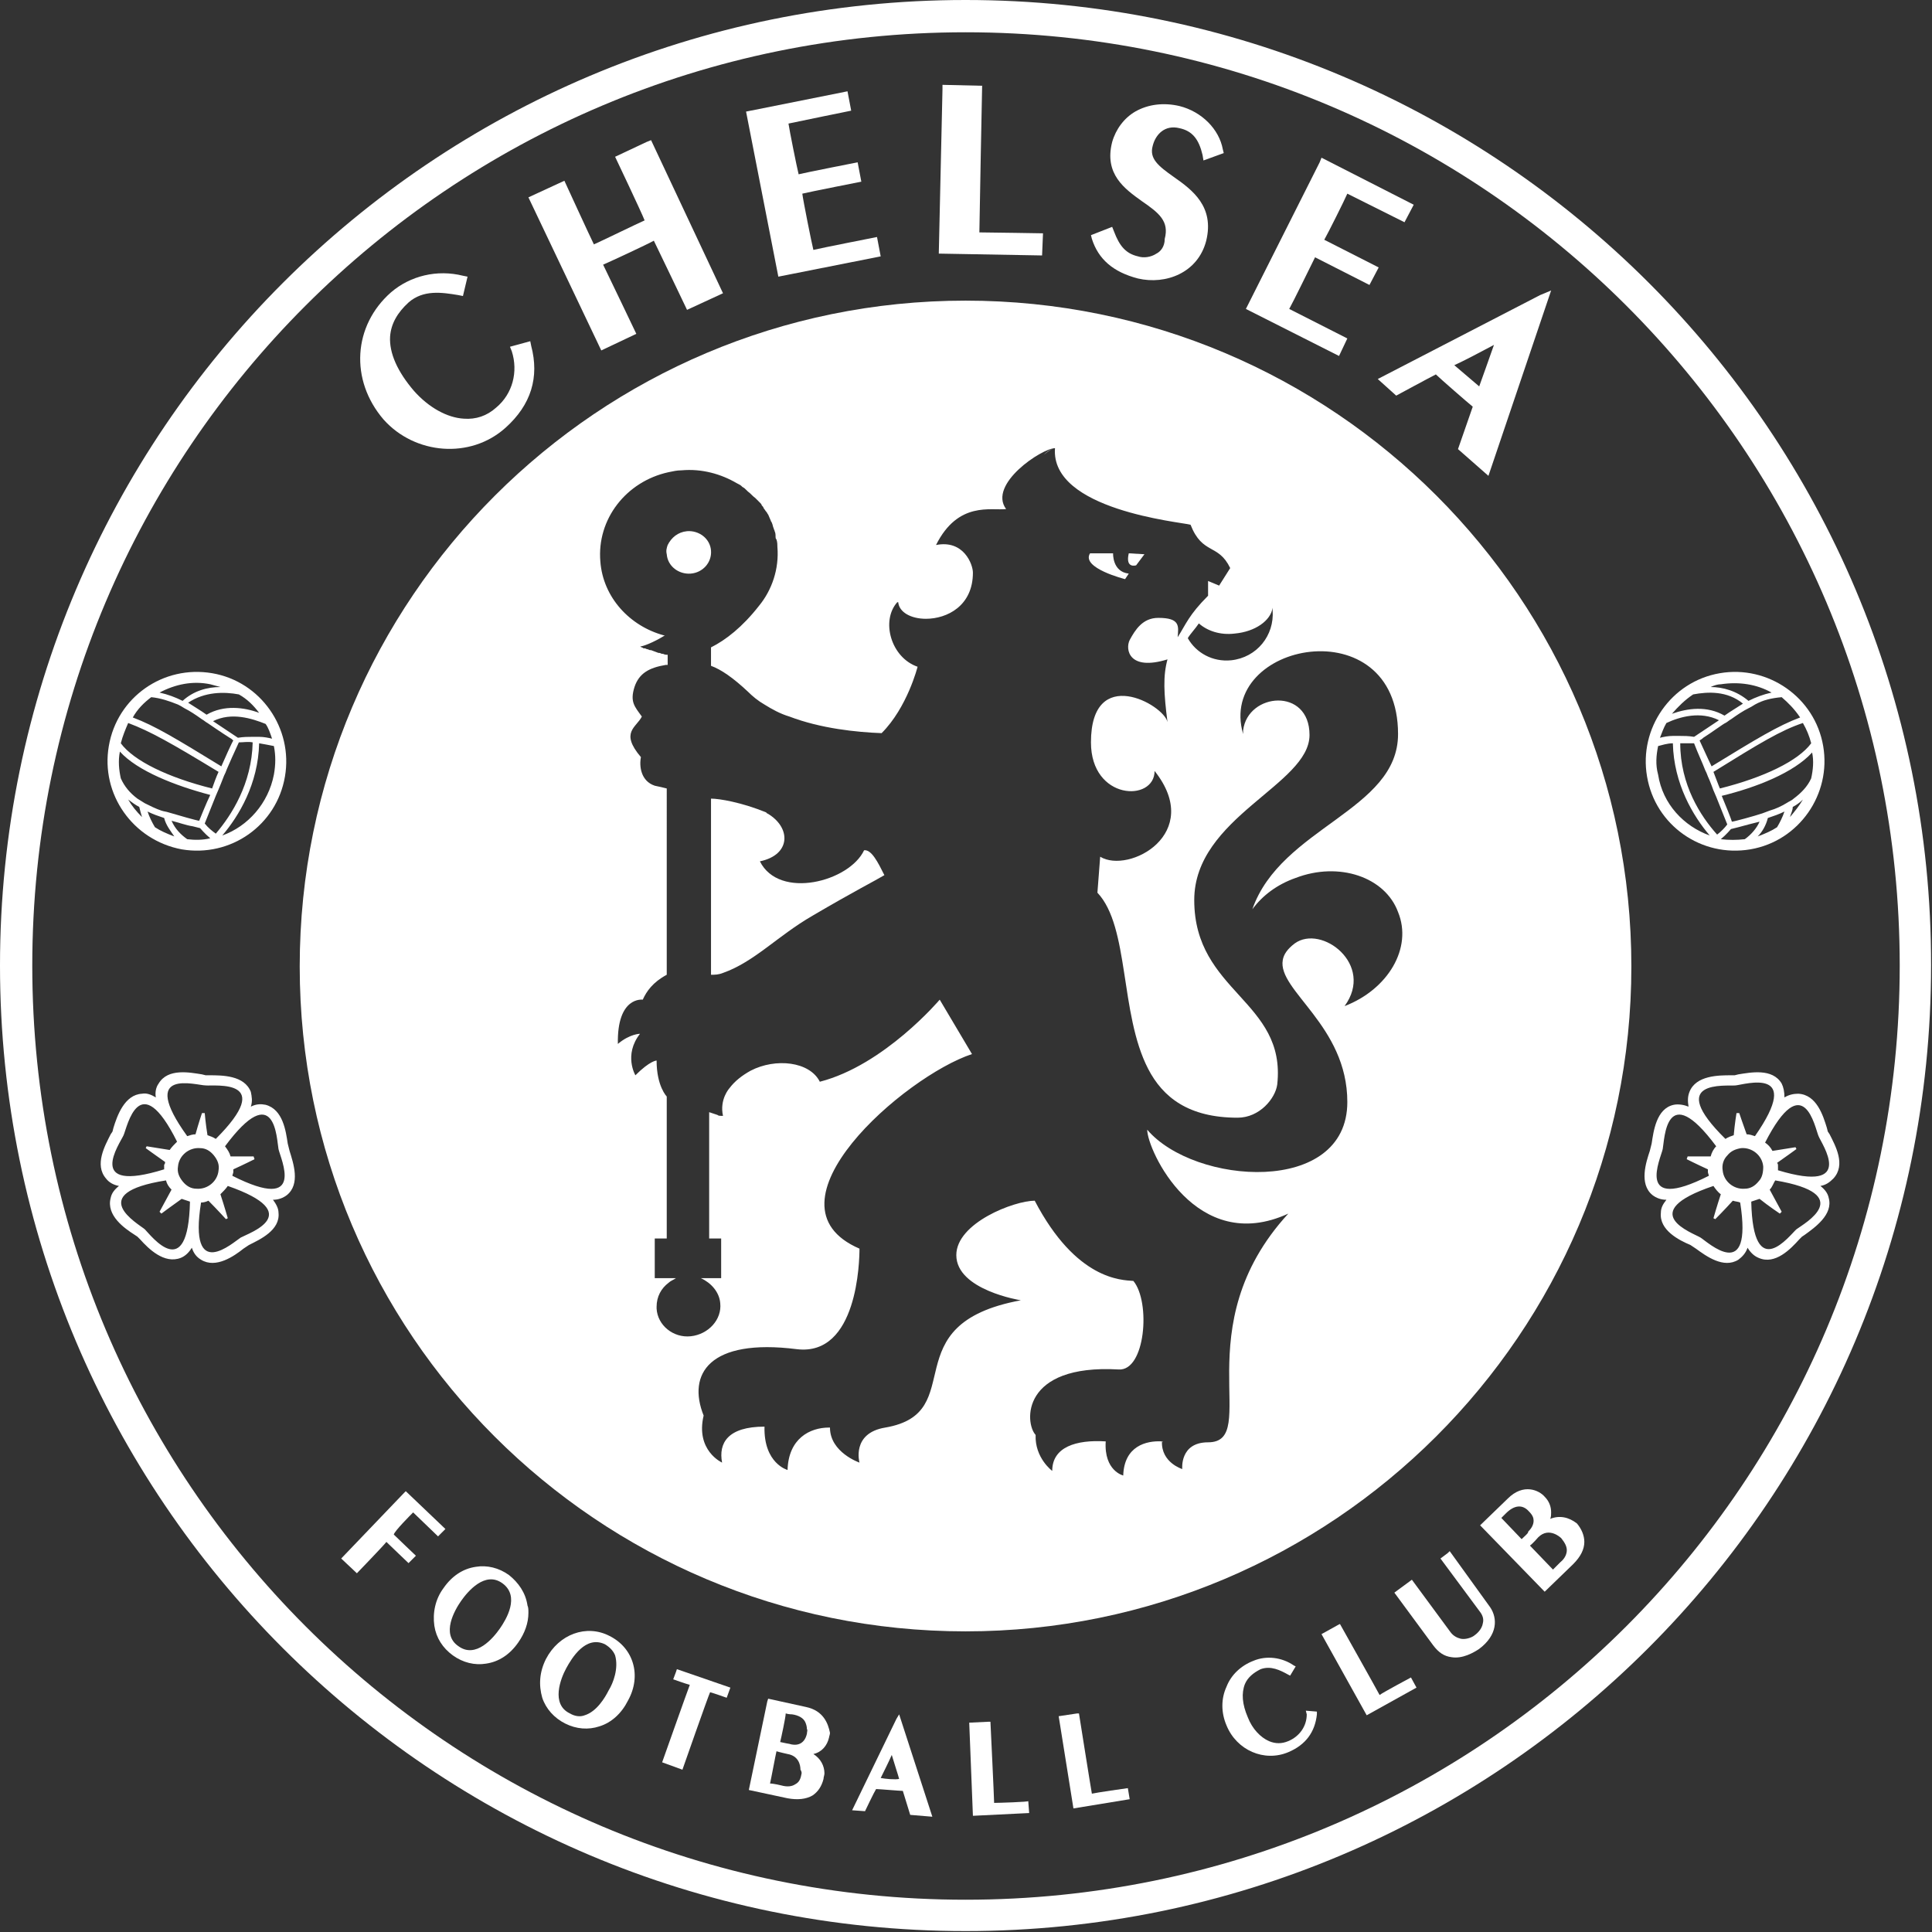 <?xml version="1.0" encoding="utf-8"?>
<!-- Generator: Adobe Illustrator 24.0.1, SVG Export Plug-In . SVG Version: 6.00 Build 0)  -->
<svg version="1.1"
	 id="Layer_1" inkscape:version="0.47 r22583" sodipodi:docname="Chelsea_FC.svg" xmlns:cc="http://creativecommons.org/ns#" xmlns:dc="http://purl.org/dc/elements/1.1/" xmlns:inkscape="http://www.inkscape.org/namespaces/inkscape" xmlns:rdf="http://www.w3.org/1999/02/22-rdf-syntax-ns#" xmlns:sodipodi="http://sodipodi.sourceforge.net/DTD/sodipodi-0.dtd" xmlns:svg="http://www.w3.org/2000/svg"
	 xmlns="http://www.w3.org/2000/svg" xmlns:xlink="http://www.w3.org/1999/xlink" x="0px" y="0px" viewBox="0 0 209.5 209.5"
	 style="enable-background:new 0 0 209.5 209.5;" xml:space="preserve">
<rect x="0" y="0" width="209.5" height="209.5" fill="#333333" stroke="none"/>
<style type="text/css">
	.st0{fill:#FFFFFF;}
</style>
<g>
	<path class="st0" d="M104.7,0C46.9,0,0,46.9,0,104.7c0,57.8,46.9,104.7,104.7,104.7c57.8,0,104.7-46.9,104.7-104.7
		C209.5,46.9,162.6,0,104.7,0z M104.7,206C48.8,206,3.5,160.7,3.5,104.7C3.5,48.8,48.8,3.5,104.7,3.5C160.7,3.5,206,48.8,206,104.7
		C206,160.7,160.7,206,104.7,206z"/>
	<path class="st0" d="M104.7,32.6c-39.8,0-72.2,32.3-72.2,72.2c0,39.8,32.3,72.1,72.2,72.1c39.8,0,72.2-32.3,72.2-72.1
		C176.9,64.9,144.6,32.6,104.7,32.6z M138,65.9c0,0.1,0,0.2,0,0.3c0.2,2.7-1.7,5.1-4.5,5.4c-2,0.2-3.8-0.8-4.7-2.4h0
		c0.3-0.5,0.8-1,1.2-1.6c0.9,0.8,2.3,1.3,3.9,1.1C136.1,68.5,137.8,67.3,138,65.9z M145.8,109.1
		C145.8,109.1,145.8,109.1,145.8,109.1C145.8,109.1,145.8,109.1,145.8,109.1C145.8,109.1,145.8,109.1,145.8,109.1
		C145.8,109.1,145.8,109.1,145.8,109.1c3.3-4.5-2.5-8.9-5.4-6.8c-0.8,0.6-1.2,1.2-1.3,1.8c0,0,0,0,0,0c-0.6,3.3,7,7.1,7,15.4
		c0,10.2-16.6,9-21.7,3c0,2.2,5.3,13.7,15.3,9.1c-11.3,12.3-2.9,24.8-8.7,24.8c-3.1,0-2.8,2.9-2.8,2.9c0,0,0,0,0,0
		c0,0-2.3-0.7-2.2-3c0,0,0,0,0.1,0.1c0,0,0,0,0,0c0-0.1-0.1-0.1-0.1-0.1c-1.7-0.1-4.1,0.5-4.2,3.7c0,0,0,0-0.1-0.1c0,0,0,0,0,0
		c0,0,0,0,0.1,0.1c0,0-2.1-0.5-1.9-3.7c0,0,0,0,0,0.1c0,0,0,0,0,0c0,0,0-0.1,0-0.1c-3.2-0.2-5.8,0.6-5.8,3.2c-0.6-0.6-0.6-0.6,0,0
		c0,0-1.9-1.4-1.8-3.9h0c-1.2-1.3-1.6-7.7,9-7.1c2.9,0.2,3.5-7.3,1.6-9.6c-1.3-0.1-6.2-0.1-10.7-8.7c0,0,0,0,0,0
		c-2.2,0-8.5,2.4-8.5,5.9c0,3.8,7,4.9,7,4.9c-14.1,2.6-5.4,12.2-14.7,13.8c-3.7,0.6-2.8,3.8-2.8,3.8c0,0,0,0,0,0
		c0,0-3.2-1.1-3.2-3.8H90c0,0,0,0,0,0h-0.1c-2.1,0-4.4,1.2-4.5,4.6c0,0,0,0,0,0c0,0-2.6-0.7-2.5-4.7H83c0,0,0,0,0,0h-0.1
		c-4,0-5,1.8-4.6,3.9c0,0,0,0,0,0s0,0,0,0c0,0,0,0,0,0l0,0c0,0-2.9-1.3-2-5.1h0.1c0,0,0,0,0,0h-0.1v0c0,0,0,0,0,0h0c0,0,0,0,0,0
		c-1.8-4.5,0.6-8.4,10.1-7.2c6.6,0.8,6.8-9.6,6.8-10.9c-11.1-4.8,4.9-18.7,12.2-21.1c0,0,0.1,0,0.1,0c0,0,0,0,0,0c0,0-0.1,0-0.1,0
		l-3.5-5.9c0,0-6,7.1-13,8.9c-1.1-2.2-4.8-2.6-7.5-1.2c-0.9,0.5-1.7,1.1-2.3,1.9c0,0-1.1,1.2-0.7,3c0,0,0,0,0,0h0c0,0,0,0,0,0l0,0
		c-0.1,0-0.1,0-0.2,0c-0.1,0-0.3,0-0.4-0.1c-0.3-0.1-0.6-0.2-0.9-0.3c0,0,0,0,0,0c0,0,0,0,0,0c0,0,0,0,0,0v13.7l1.3,0l0,4.3l-2.2,0
		c1.1,0.5,2,1.5,2.1,2.7c0.2,1.8-1.3,3.4-3.2,3.6c-1.9,0.2-3.6-1.2-3.7-3v-0.2c0,0,0,0,0,0.1c0,0,0,0,0,0c0,0,0,0,0-0.1
		c0-1.1,0.5-2,1.3-2.6c0,0,0,0,0.1,0c0,0,0,0,0,0c0,0-0.1,0-0.1,0c0.2-0.2,0.5-0.3,0.8-0.5l-2.3,0l0-2.3h0l0-2l1.3,0v-15.4l0,0
		c0,0,0,0,0,0c0,0,0,0,0,0c0,0,0,0,0,0c0,0-1.1-1.1-1.1-3.9c0,0-0.7,0-2.3,1.6c0,0,0,0,0,0c0,0,0,0,0,0c0,0,0,0,0,0
		c0,0-1.3-2.2,0.5-4.5c0,0-1.1,0-2.4,1.1c0,0,0-0.1,0-0.1c0,0,0,0,0,0c0,0,0,0.1,0,0.1c-0.1-5.2,2.7-4.8,2.7-4.8
		c0.4-0.9,1.1-1.9,2.6-2.7V85.5c-0.4-0.1-0.8-0.2-1.3-0.3c-1.5-0.5-1.7-2.1-1.5-3.1c-2.3-2.7-0.5-3.2,0.1-4.4
		c-0.8-1.1-1.3-1.6-0.8-3.2c0.5-1.5,1.6-2.1,3.4-2.4c0.1,0,0.1,0,0.2,0c0,0,0,0,0,0l0,0c0,0,0,0,0,0V71c0,0,0,0,0,0
		c-0.2,0-0.3,0-0.5-0.1c0,0-0.1,0-0.1,0c-0.1,0-0.2-0.1-0.3-0.1c0,0-0.1,0-0.1,0c-0.3-0.1-0.5-0.2-0.8-0.3c0,0-0.1,0-0.1,0
		c-0.1,0-0.2-0.1-0.3-0.1c0,0,0,0,0,0c-0.1,0-0.2-0.1-0.3-0.1c0,0,0,0-0.1,0c-0.1,0-0.1-0.1-0.2-0.1c0,0,0,0,0,0
		c-0.1,0-0.1-0.1-0.2-0.1c0.3,0,1.4-0.4,2.7-1.2c0,0-0.1,0-0.1,0c0,0,0,0,0,0c0,0,0,0,0,0c0,0,0,0,0,0c0,0,0,0,0,0
		c-3.7-1-6.6-4.1-6.9-8c-0.4-4.6,2.8-8.7,7.4-9.7c0,0,0,0,0,0c0,0,0,0,0,0c0,0,0,0,0,0c0.5-0.1,0.9-0.2,1.4-0.2
		c2.2-0.2,4.3,0.4,6,1.4c0,0,0,0,0,0c0.2,0.1,0.4,0.2,0.5,0.3c0,0,0.1,0.1,0.1,0.1c0.2,0.1,0.3,0.2,0.5,0.4c0,0,0,0,0.1,0.1
		c0.3,0.2,0.5,0.5,0.8,0.7c0.1,0.1,0.1,0.1,0.2,0.2c0.1,0.1,0.2,0.2,0.3,0.3c0.1,0.1,0.2,0.2,0.2,0.3c0.1,0.1,0.2,0.2,0.2,0.3
		c0.1,0.1,0.2,0.3,0.3,0.4c0.1,0.1,0.1,0.2,0.2,0.3c0.1,0.2,0.2,0.5,0.3,0.7c0,0.1,0.1,0.1,0.1,0.2c0.1,0.2,0.1,0.4,0.2,0.6
		c0,0.1,0.1,0.2,0.1,0.3c0.1,0.2,0.1,0.4,0.1,0.6c0,0.1,0,0.2,0.1,0.3c0.1,0.3,0.1,0.6,0.1,0.8c0.2,2.4-0.6,4.7-2,6.4
		c-1.8,2.3-3.6,3.7-5.2,4.5v2c1.1,0.4,2.4,1.3,4,2.8c0.5,0.5,1.1,1,1.8,1.4c0,0,0,0,0,0c0.8,0.5,1.7,1,2.7,1.3c0,0,0,0,0,0
		c0,0,0,0,0,0c3.4,1.3,7.3,1.7,10,1.8c2.8-2.8,3.9-7.2,3.9-7.2c-2.9-1-4-5-2.2-7l0.1,0c0,0,0,0,0,0c0,0,0,0,0,0
		c0.1,1.1,1.4,1.8,3,1.8v0c2.3,0,5.1-1.4,5.1-5c0-0.9-1-3.6-4-3l0,0c0,0,0,0,0,0c0,0,0,0,0,0l0,0v0c0,0,0,0,0,0c0,0,0,0,0,0
		c2.4-4.8,6-3.7,7.6-3.9h0.1c0,0,0,0,0,0h-0.1c-2-2.7,3.9-6.6,5.3-6.6c-0.3,0-0.7,0.3-1.2,0.7l0,0c0.4-0.4,0.9-0.7,1.2-0.7
		c-0.5,6.7,13.6,8,14.7,8.3c1.3,3.3,3,2,4.3,4.7l-1.2,1.9L131,63l0,1.6c-2.1,2.1-2.4,3.1-3.3,4.5c0.1-1.2,0.3-2.1-2.1-2.1
		c-1.7,0-2.5,1.3-3.1,2.4c-0.5,1-0.1,3.4,4.1,2.1c-0.5,1.8-0.4,3.7,0,6.8c-0.4-1.9-8.3-6.3-8.3,2.2c0,6.3,6.9,6.5,6.9,3.1
		c5.4,6.8-2.8,11.2-5.9,9.3l-0.3,3.9c3.5,3.7,2.4,13.1,5.5,19.1c0,0,0,0,0,0c1.6,3.1,4.4,5.3,9.7,5.3c2.4,0,4.1-2.1,4.3-3.6
		c1-9.1-9-10-9-20c0-9,12.5-12.5,12.5-17.9c0-5.2-6.7-4.6-7.2-0.5c0,0,0,0,0,0c0,0.1,0,0.3,0,0.4c-2.9-10,16.8-13.8,16.8,0
		c0,8.3-12.7,10.1-15.8,19c1.1-1.5,2.7-2.7,4.7-3.4c4.7-1.8,9.7-0.1,11.1,3.7C153.2,102.8,150.5,107.3,145.8,109.1z"/>
	<path class="st0" d="M72.6,139.2C72.6,139.2,72.6,139.2,72.6,139.2C72.6,139.2,72.6,139.2,72.6,139.2L72.6,139.2
		C72.6,139.2,72.6,139.2,72.6,139.2C72.6,139.2,72.6,139.2,72.6,139.2L72.6,139.2z"/>
	<path class="st0" d="M82.4,93.4c3.4-0.7,3.4-3.7,0.8-5.2c0,0,0,0,0,0c0,0,0,0,0,0c0,0-0.1,0-0.1-0.1c-2.7-1.1-5.1-1.5-6-1.5v19.1
		c0.4,0,0.8,0,1.3-0.2c3.4-1.2,5.9-4,9.7-6.2c4.6-2.7,6.8-3.8,7.8-4.4l0,0c-0.7-1.4-1.4-2.8-2.2-2.7C92.1,95.6,84.5,97.6,82.4,93.4"
		/>
	<path class="st0" d="M74.9,62.2c1.3-0.1,2.3-1.2,2.2-2.5c-0.1-1.3-1.3-2.2-2.6-2.1l0,0c-1,0.1-1.7,0.7-2.1,1.5c0,0,0,0,0,0
		c0,0,0,0,0,0h0c0,0,0,0,0,0h0c-0.1,0.3-0.2,0.6-0.1,1c0,0,0,0,0,0C72.4,61.4,73.6,62.3,74.9,62.2z"/>
	<path class="st0" d="M72.4,59.2C72.4,59.2,72.4,59.2,72.4,59.2C72.4,59.2,72.4,59.2,72.4,59.2C72.4,59.2,72.4,59.2,72.4,59.2
		C72.4,59.2,72.4,59.2,72.4,59.2L72.4,59.2C72.4,59.2,72.4,59.2,72.4,59.2L72.4,59.2z"/>
	<path class="st0" d="M44.8,164c0.3,0.3,2.7,2.6,2.7,2.6l0.8-0.8l-4.3-4.1l-0.2,0.2l-6.8,7.1l1.7,1.6c0,0,2.9-3,3.2-3.4
		c0.3,0.3,2.4,2.3,2.4,2.3l0.8-0.8c0,0-2.1-2-2.4-2.3C42.8,166,44.5,164.3,44.8,164z"/>
	<path class="st0" d="M55.2,170.8c-1.1-0.8-2.4-1.1-3.6-0.9c-1.4,0.2-2.6,1-3.5,2.3c-0.9,1.2-1.2,2.7-1,4.1c0.2,1.3,0.9,2.4,2,3.2
		c1.1,0.8,2.4,1.1,3.6,0.9c1.4-0.2,2.6-1,3.5-2.3c0.7-1,1.1-2.1,1.1-3.2c0-0.3,0-0.6-0.1-0.8C57,172.7,56.2,171.6,55.2,170.8z
		 M54.2,176.6c-0.7,1-2.6,3.3-4.5,1.9c-1.9-1.3-0.4-3.9,0.3-4.9c0.7-1,2.6-3.3,4.5-1.9C56.4,173.1,54.9,175.6,54.2,176.6z"/>
	<path class="st0" d="M66.1,177.4c-2.5-1.3-5.5-0.2-6.9,2.5c-0.7,1.4-0.8,2.8-0.4,4.2c0.4,1.2,1.3,2.2,2.5,2.8
		c1.2,0.6,2.5,0.7,3.7,0.3c1.3-0.4,2.4-1.4,3.1-2.8C69.6,181.7,68.7,178.7,66.1,177.4z M66,183.3c-0.4,0.8-1.3,2.3-2.6,2.7
		c-0.5,0.2-1.1,0.1-1.6-0.2c-2.1-1-1-3.8-0.4-4.9c0.6-1.1,2.1-3.6,4.2-2.6c0.5,0.3,0.9,0.7,1.1,1.2C67.1,180.9,66.5,182.5,66,183.3z
		"/>
	<path class="st0" d="M73.3,181.3l-0.3,0.8c0,0,1.4,0.5,1.8,0.6c-0.2,0.5-3,8.4-3,8.4l2.2,0.8c0,0,2.8-8,3-8.4
		c0.4,0.1,1.8,0.6,1.8,0.6l0.4-1.1l-5.8-2L73.3,181.3z"/>
	<path class="st0" d="M87.4,185.1L87.4,185.1l-4.1-0.9l-0.1,0.3l-2,9.6l4.2,0.9c1.1,0.2,2,0.1,2.7-0.3c0.6-0.4,1-1,1.2-1.8
		c0-0.2,0.1-0.4,0.1-0.6c0-0.8-0.4-1.6-1.2-2.1c0.9-0.2,1.5-0.9,1.7-1.8c0-0.1,0.1-0.3,0.1-0.5C89.8,186.9,89.3,185.5,87.4,185.1z
		 M86.9,192.4c-0.1,0.6-0.3,0.9-0.7,1.1c-0.3,0.2-0.8,0.3-1.5,0.1c0,0-0.8-0.2-1.2-0.2c0.1-0.4,0.6-3.1,0.7-3.5
		c0.3,0.1,1.2,0.3,1.2,0.3h0c1.2,0.2,1.4,1.2,1.4,1.7C87,192.2,86.9,192.4,86.9,192.4z M87.5,188c-0.3,1.3-1.3,1.3-1.9,1.1
		c0,0-0.6-0.1-1-0.2c0.1-0.4,0.6-2.7,0.6-3.1c0.3,0.1,0.7,0.1,0.7,0.1v0c0.7,0.1,1.2,0.4,1.4,0.8c0.1,0.2,0.2,0.5,0.2,0.8
		C87.6,187.6,87.5,187.8,87.5,188z"/>
	<path class="st0" d="M97.2,186.4l-4.8,9.9l1.4,0.1c0,0,1-2.1,1.2-2.4c0.3,0,2.6,0.2,2.9,0.2c0.1,0.3,0.8,2.6,0.8,2.6l2.4,0.2
		l-3.6-11.1L97.2,186.4z M95.5,192.8c0.2-0.4,0.9-1.8,1.2-2.5c0.2,0.7,0.7,2.2,0.8,2.6C97.1,193,96,192.9,95.5,192.8z"/>
	<path class="st0" d="M107.8,195.5L107.8,195.5c0-0.5-0.4-8.8-0.4-8.8l-0.2,0l-2.1,0.1l0.4,10.1l6.1-0.3l-0.1-1.3
		C111.6,195.4,108.2,195.5,107.8,195.5z"/>
	<path class="st0" d="M118.4,194.5L118.4,194.5c-0.1-0.5-1.4-8.7-1.4-8.7l-0.2,0l-2,0.3l1.6,10l6.1-1l-0.2-1.2
		C122.2,193.9,118.8,194.4,118.4,194.5z"/>
	<path class="st0" d="M141.7,185.9L141.7,185.9c0,1.3-0.8,2.4-2,2.9c-0.7,0.3-1.4,0.3-2.1,0c-0.9-0.4-1.8-1.3-2.3-2.6
		c-0.6-1.4-0.7-2.6-0.3-3.6c0.3-0.7,0.9-1.2,1.7-1.6c1.1-0.4,2.1,0.1,3,0.6l0.2,0.1l0.6-1l-0.2-0.1c-1.3-0.9-3-1.1-4.4-0.5
		c-1.3,0.5-2.4,1.5-2.9,2.8c-0.6,1.3-0.6,2.8,0,4.2c1.1,2.7,4.1,4,6.7,2.9c1.9-0.8,2.9-2.2,3.1-4.1l0-0.3l-1.2-0.1L141.7,185.9z"/>
	<path class="st0" d="M149.6,183.8c-0.2-0.4-4.3-7.7-4.3-7.7l-0.2,0.1l-1.8,1l4.9,8.8l5.4-3l-0.6-1.1
		C153,181.9,150,183.5,149.6,183.8z"/>
	<path class="st0" d="M157.2,168.2l-0.2,0.2l-0.8,0.6l4.3,5.8c0.3,0.4,0.4,0.8,0.3,1.2c-0.1,0.7-0.7,1.2-1,1.4
		c-0.3,0.2-0.9,0.4-1.4,0.3c-0.4-0.1-0.8-0.3-1.1-0.7l-4.2-5.7l-1.9,1.4l4.2,5.7c0.6,0.8,1.2,1.2,2,1.3c1.2,0.2,2.4-0.5,3-0.9
		c2-1.5,2-3.3,1.2-4.5L157.2,168.2z"/>
	<path class="st0" d="M168.1,164.7c0.1-0.2,0.1-0.5,0.1-0.7c0-0.6-0.2-1.2-0.7-1.7c-0.6-0.7-2.3-1.5-4,0.2l-3,2.9l7,7.2l3.1-3
		c0.8-0.8,1.2-1.6,1.2-2.4c0-0.7-0.3-1.4-0.8-2C170.1,164.5,169.1,164.3,168.1,164.7z M165,166.9c-0.3-0.3-1.9-2-2.2-2.3
		c0.2-0.2,0.5-0.5,0.5-0.5c0.9-0.9,1.8-1,2.5-0.2c0.4,0.4,0.5,0.7,0.5,1c0,0.5-0.3,0.9-0.6,1.2C165.8,166.2,165.3,166.6,165,166.9z
		 M169.9,168.1c0,0.4-0.2,0.9-0.7,1.3c0,0-0.6,0.6-0.8,0.8c-0.3-0.3-2.2-2.3-2.5-2.6c0.3-0.2,0.9-0.9,0.9-0.9
		c1.2-1.2,2.5,0.1,2.5,0.1C169.7,167.3,169.9,167.7,169.9,168.1C169.9,168.1,169.9,168.1,169.9,168.1z"/>
	<path class="st0" d="M54.8,46.4c2.8-2.5,3.7-5.5,2.8-8.9L57.5,37l-2.2,0.6l0.2,0.5c0.7,2.2,0.1,4.6-1.7,6.1c-1,0.9-2.2,1.3-3.5,1.2
		c-1.8-0.1-3.8-1.2-5.4-3c-1.8-2.1-2.7-4.1-2.6-5.9c0.1-1.4,0.8-2.6,2-3.7c1.6-1.4,3.6-1.1,5.4-0.8l0.5,0.1l0.5-2.1l-0.5-0.1
		c-2.8-0.7-5.7,0-7.8,1.8c-4.1,3.6-4.5,9.5-0.8,13.8C45,49.3,51,49.8,54.8,46.4z"/>
	<path class="st0" d="M69,36.2c0,0-3.2-6.7-3.6-7.5c0.7-0.3,4.8-2.2,5.5-2.6c0.4,0.8,3.6,7.5,3.6,7.5l3.9-1.8l-7.8-16.6l-0.5,0.2
		L66.7,17c0,0,2.9,6.1,3.2,6.9c-0.7,0.3-4.8,2.3-5.5,2.6c-0.4-0.8-3.2-6.9-3.2-6.9l-3.9,1.8L65.2,38L69,36.2z"/>
	<path class="st0" d="M95.5,27.8l-0.4-2.1c0,0-6.1,1.2-6.9,1.4C88,26.3,87.1,21.8,87,21c0.8-0.2,6.4-1.3,6.4-1.3L93,17.6
		c0,0-5.6,1.1-6.4,1.3c-0.2-0.8-1-4.8-1.1-5.5c0.9-0.2,6.8-1.4,6.8-1.4l-0.4-2.1l-11,2.2L84.4,30L95.5,27.8z"/>
	<path class="st0" d="M113.1,25.3c0,0-6.1-0.1-6.9-0.1c0-0.9,0.3-15.9,0.3-15.9l0,0l-4.3-0.1l0,0.5l-0.4,17.8l11.2,0.2L113.1,25.3z"
		/>
	<path class="st0" d="M125.4,27.5c-0.6,0.4-1.4,0.5-2,0.3c-1.3-0.3-2-1.1-2.6-2.7l-0.2-0.5l-2.3,0.9l0.1,0.4c0.7,2.2,2.3,3.6,5,4.3
		c3,0.7,6.5-0.6,7.4-4.1c0.9-3.7-1.5-5.5-3.5-6.9c-1.7-1.2-2.7-2-2.3-3.4c0.3-1.2,1.3-2.3,2.9-1.9c1.4,0.3,2.1,1.2,2.5,2.9l0.1,0.6
		l2.2-0.8l-0.1-0.4c-0.4-2.2-2.3-4.1-4.7-4.7c-1.7-0.4-3.4-0.2-4.8,0.6c-1.2,0.7-2.1,1.9-2.5,3.3c-0.9,3.5,1.4,5.1,3.2,6.4
		c1.9,1.3,3,2.2,2.5,4.1C126.3,26.8,125.8,27.3,125.4,27.5z"/>
	<path class="st0" d="M146.1,36.7c0,0-5.5-2.8-6.3-3.2c0.4-0.7,2.4-4.8,2.8-5.6c0.8,0.4,5.9,3,5.9,3l1-1.9c0,0-5.1-2.6-5.9-3
		c0.4-0.7,2.2-4.3,2.5-5c0.8,0.4,6.2,3.1,6.2,3.1l1-1.9l-10-5.1l-0.2,0.5l-8,15.9l10.1,5.1L146.1,36.7z"/>
	<path class="st0" d="M151.4,42.9c0,0,3.7-2,4.3-2.3c0.4,0.4,3.5,3.1,4,3.5c-0.2,0.6-1.6,4.6-1.6,4.6l3.3,2.9l6.8-20.1l-1.2,0.5
		l-17.6,9.1L151.4,42.9z M162,37.4c-0.5,1.4-1.3,3.7-1.6,4.5c-0.7-0.6-2-1.7-2.7-2.3C158.6,39.2,160.7,38.1,162,37.4z"/>
	<path class="st0" d="M122,62.8l0.4-0.6c-1.8-0.2-1.7-2.2-1.7-2.2h-2.5C117.2,61.6,122,62.8,122,62.8z"/>
	<path class="st0" d="M123.2,61.3l0.9-1.2l-1.7-0.1C122,61.7,123.2,61.3,123.2,61.3z"/>
	<path class="st0" d="M31.3,124.4l-0.1-0.4c-0.2-1.3-0.5-3.7-2.4-4.2c-0.5-0.1-1-0.1-1.6,0.2c0.2-0.6,0.1-1.1,0-1.6
		c-0.7-1.8-3.1-1.8-4.5-1.8h-0.4l-0.4-0.1c-1.3-0.2-3.7-0.7-4.7,1c-0.3,0.4-0.4,1-0.3,1.5c-0.5-0.3-1-0.5-1.5-0.4
		c-1.9,0.1-2.7,2.4-3.1,3.7l-0.1,0.4l-0.2,0.3c-0.6,1.2-1.8,3.3-0.5,4.8c0.3,0.4,0.8,0.7,1.4,0.8c-0.5,0.4-0.8,0.8-0.9,1.3
		c-0.5,1.9,1.5,3.3,2.6,4l0.3,0.2l0.3,0.3c0.9,1,2.6,2.7,4.4,2c0.5-0.2,0.9-0.6,1.2-1.1c0.2,0.6,0.5,1,1,1.3c1.6,1,3.6-0.4,4.6-1.2
		l0.3-0.2l0.3-0.2c1.2-0.6,3.4-1.6,3.2-3.5c0-0.5-0.3-1-0.6-1.4c0.6,0,1.1-0.2,1.5-0.5c1.5-1.2,0.7-3.5,0.3-4.8L31.3,124.4z
		 M22.3,117.7c1,0.1,7.7-0.8,1.1,5.8c-0.3-0.2-0.6-0.3-0.9-0.4c-0.2-1.2-0.3-2.4-0.3-2.4l-0.3,0c0,0-0.4,1.2-0.7,2.3
		c-0.3,0-0.6,0.1-0.9,0.2C14.9,115.7,21.3,117.7,22.3,117.7z M13.4,123.1c0.4-0.9,1.7-7.5,5.8,0.7c-0.3,0.3-0.6,0.6-0.8,0.9
		c-1.2-0.2-2.5-0.4-2.5-0.4l-0.1,0.2c0,0,1.1,0.8,2.1,1.5c0,0.1,0,0.2-0.1,0.3c0,0.2,0,0.3,0,0.5C9.1,129.5,13,124,13.4,123.1z
		 M15.7,133.3c-0.7-0.6-6.6-3.9,2.3-5.3c0.1,0.4,0.3,0.7,0.6,1c-0.6,1.1-1.3,2.4-1.3,2.4l0.2,0.2c0,0,1.2-0.9,2.2-1.6
		c0.3,0.1,0.6,0.2,0.9,0.3C20.4,139.3,16.4,134,15.7,133.3z M19.8,128.1c-0.4-0.5-0.6-1-0.5-1.6c0.1-1.2,1.2-2.1,2.4-2
		c0.6,0,1.1,0.3,1.5,0.8c0.4,0.5,0.6,1,0.5,1.6c-0.1,1.2-1.2,2.1-2.4,2C20.7,128.9,20.2,128.6,19.8,128.1z M26.1,134.2
		c-0.8,0.5-5.7,5-4.3-3.8c0.3,0,0.6-0.1,0.8-0.2c0.9,0.9,1.9,2,1.9,2l0.2-0.1c0,0-0.4-1.4-0.8-2.6c0.3-0.3,0.6-0.6,0.8-0.9
		C33.3,131.6,27,133.7,26.1,134.2z M25.2,127.5c0-0.1,0.1-0.3,0.1-0.4c0-0.1,0-0.2,0-0.3l0,0c1.1-0.5,2.3-1.1,2.3-1.1l-0.1-0.3
		c0,0-1.3,0-2.5,0c-0.1-0.4-0.3-0.7-0.6-1.1c0,0,0,0,0,0c5.5-7.4,5.6-0.7,5.8,0.3C30.4,125.6,33.3,131.6,25.2,127.5z"/>
	<path class="st0" d="M198.4,123L198.4,123l-0.2-0.3l-0.1-0.4c-0.4-1.3-1.1-3.6-3.1-3.7c-0.5,0-1,0.1-1.5,0.4c0-0.6-0.1-1.1-0.3-1.5
		c-1-1.7-3.4-1.2-4.7-1l-0.4,0.1h-0.4c-1.3,0-3.8,0-4.5,1.8c-0.2,0.5-0.2,1-0.1,1.6c-0.5-0.2-1.1-0.3-1.6-0.2
		c-1.9,0.4-2.2,2.9-2.4,4.2l-0.1,0.4l-0.1,0.4c-0.4,1.2-1.2,3.6,0.3,4.8c0.4,0.3,0.9,0.5,1.5,0.5c-0.4,0.5-0.6,0.9-0.6,1.4
		c-0.2,1.9,2,3,3.2,3.5l0.3,0.2l0.3,0.2c1.1,0.8,3,2.2,4.6,1.2c0.4-0.3,0.8-0.7,1-1.3c0.3,0.5,0.7,0.9,1.2,1.1c1.8,0.8,3.5-1,4.4-2
		l0.3-0.3l0.3-0.2c1.1-0.8,3.1-2.2,2.6-4c-0.1-0.5-0.4-0.9-0.9-1.3c0.6-0.1,1-0.4,1.4-0.8C200.2,126.3,199,124.2,198.4,123z
		 M188.2,117.7c1-0.1,7.4-2.1,2.1,5.5c-0.3-0.1-0.6-0.2-0.9-0.2c-0.4-1.1-0.8-2.3-0.8-2.3l-0.3,0c0,0-0.2,1.2-0.3,2.4
		c-0.3,0.1-0.6,0.2-0.9,0.4C180.5,117,187.2,117.8,188.2,117.7z M180.3,124.6c0.2-1,0.3-7.7,5.8-0.3c0,0,0,0,0,0
		c-0.3,0.3-0.5,0.7-0.6,1.1c-1.2,0-2.5,0-2.5,0l-0.1,0.3c0,0,1.2,0.6,2.3,1.1c0,0.1,0,0.2,0,0.3c0,0.1,0.1,0.3,0.1,0.4
		C177.2,131.6,180.1,125.6,180.3,124.6z M184.4,134.2c-0.8-0.5-7.2-2.7,1.4-5.6c0.2,0.3,0.5,0.7,0.8,0.9c-0.4,1.2-0.8,2.6-0.8,2.6
		l0.2,0.1c0,0,1-1,1.9-2c0.3,0.1,0.6,0.1,0.8,0.2C190.1,139.3,185.2,134.7,184.4,134.2z M189.2,128.9c-1.2,0.1-2.3-0.8-2.4-2
		c-0.1-0.6,0.1-1.2,0.5-1.6c0.4-0.5,0.9-0.7,1.5-0.8c1.2-0.1,2.3,0.8,2.4,2c0,0.6-0.1,1.2-0.5,1.6
		C190.3,128.6,189.8,128.9,189.2,128.9z M194.8,133.3c-0.7,0.6-4.7,6-4.9-3c0.3-0.1,0.6-0.2,0.9-0.3c1,0.8,2.2,1.6,2.2,1.6l0.2-0.2
		c0,0-0.7-1.3-1.3-2.4c0.3-0.3,0.4-0.7,0.6-1C201.4,129.5,195.6,132.7,194.8,133.3z M192.8,126.9c0-0.2,0-0.3,0-0.5l0,0
		c0-0.1,0-0.2-0.1-0.3c1-0.7,2.1-1.5,2.1-1.5l-0.1-0.2c0,0-1.3,0.2-2.5,0.4c-0.2-0.4-0.5-0.7-0.8-0.9c4.2-8.2,5.4-1.6,5.8-0.7
		C197.5,124,201.4,129.5,192.8,126.9z"/>
	<path class="st0" d="M19.7,92.1c5.3,0.9,10.3-2.6,11.2-7.9C31.8,79,28.3,73.9,23,73c-5.3-0.9-10.3,2.6-11.2,7.9
		C10.9,86.1,14.4,91.1,19.7,92.1z M16.8,89.7c-0.3-0.5-0.6-1.1-0.8-1.7c0.6,0.3,1.2,0.5,1.8,0.7c0.2,0.8,0.7,1.4,1.1,2
		C18.1,90.4,17.4,90.1,16.8,89.7z M20.3,91c-0.7-0.5-1.3-1.1-1.7-2c0.8,0.2,1.6,0.5,2.3,0.6l0.8,0.2c0,0,0.5,0.6,1.1,1.1
		C22,91.1,21.1,91.1,20.3,91z M22.2,89.3l1.2-3l0.3-0.7c0,0,0.5-1.2,0.6-1.5c0.1-0.2,0.2-0.4,0.3-0.7c0.3-0.7,0.7-1.6,1.3-2.9v0
		c0.5,0,1-0.1,1.5,0c-0.1,4.5-2.3,7.9-4,9.9C23,90.1,22.6,89.8,22.2,89.3z M29.7,84c-0.6,3.1-2.8,5.6-5.6,6.6c1.8-2.1,3.9-5.6,4-10
		c0.6,0.1,1.1,0.2,1.6,0.3C29.9,81.9,29.9,82.9,29.7,84z M29.5,80.1c-0.4-0.1-0.9-0.2-1.4-0.2c-0.2,0-0.5,0-0.7,0
		c-0.5,0-1,0-1.6,0.1l-2.7-1.8c2-1,4.2-0.3,5.7,0.3C29.1,78.9,29.3,79.5,29.5,80.1z M25.9,75.3c0.9,0.5,1.6,1.2,2.2,2
		c-1.6-0.6-3.8-0.9-5.7,0.2c-0.7-0.5-1.4-0.9-2-1.3C22.2,75,24.3,75,25.9,75.3z M22.8,74.2c0.4,0.1,0.7,0.2,1.1,0.3
		c-1.4,0-2.9,0.4-4.1,1.5v0c-0.8-0.4-1.6-0.7-2.5-0.9C19,74.2,20.9,73.8,22.8,74.2z M16.4,75.6c1,0.1,1.9,0.4,2.9,0.8
		c0.2,0.1,0.4,0.2,0.7,0.4c0.6,0.3,1.2,0.7,1.9,1.2c0.2,0.1,0.4,0.3,0.6,0.4c0,0,1.6,1.1,2.4,1.6c0.2,0.1,0.3,0.2,0.4,0.3v0
		c-0.1,0.1-1,2.1-1.3,2.8c-4.9-3-7.2-4.4-9.6-5.3C14.9,76.9,15.6,76.2,16.4,75.6z M13.9,78.4c2.4,0.9,4.7,2.2,9.8,5.3
		c-0.2,0.4-0.6,1.5-0.7,1.8c-4.8-1.2-8.5-3-9.9-4.9C13.3,79.8,13.6,79.1,13.9,78.4z M13.1,84.4c-0.2-0.9-0.3-1.9-0.1-2.9
		c1.9,2.1,6,3.7,9.8,4.7C22.4,87,21.6,89,21.6,89c-0.2,0-2.3-0.6-3.3-0.9C18,88,17.8,88,17.5,87.9c-0.6-0.2-1.2-0.5-1.8-0.8
		c-0.3-0.2-0.5-0.3-0.8-0.5C14.1,86,13.5,85.3,13.1,84.4z M15.1,87.5c0.1,0.4,0.2,0.8,0.3,1.1c-0.6-0.6-1.1-1.2-1.5-1.9
		C14.3,87,14.7,87.3,15.1,87.5z"/>
	<path class="st0" d="M189.8,92.1c5.3-0.9,8.8-6,7.9-11.2c-0.9-5.3-6-8.8-11.2-7.9c-5.3,0.9-8.8,6-7.9,11.2
		C179.5,89.5,184.5,93,189.8,92.1z M184.9,83.5c0.1,0.2,0.2,0.4,0.3,0.7c0.2,0.4,0.6,1.5,0.6,1.5l0.3,0.7l1.2,3
		c-0.3,0.4-0.7,0.8-1.1,1.1c-1.8-2-4-5.4-4-9.9c0.4,0,0.9,0,1.5,0v0C184.2,81.9,184.6,82.7,184.9,83.5z M189.2,91
		c-0.9,0.1-1.7,0.1-2.6,0c0.6-0.5,1.1-1.1,1.1-1.1l0.8-0.2c0.7-0.2,1.5-0.4,2.3-0.6C190.5,89.8,189.9,90.5,189.2,91z M192.7,89.7
		c-0.6,0.4-1.3,0.7-2.1,1c0.5-0.5,0.9-1.2,1.1-2h0c0.6-0.2,1.2-0.4,1.8-0.7C193.3,88.6,193,89.2,192.7,89.7z M194.1,88.6
		c0.1-0.4,0.3-0.7,0.3-1.1c0.4-0.2,0.8-0.5,1.1-0.8C195.1,87.4,194.6,88,194.1,88.6z M196.4,84.4c-0.4,0.9-1.1,1.6-1.9,2.2
		c-0.2,0.2-0.5,0.3-0.8,0.5c-0.5,0.3-1.1,0.6-1.8,0.8c-0.3,0.1-0.5,0.2-0.8,0.3c-0.9,0.3-3.1,0.9-3.3,0.9c0-0.1-0.8-2.1-1.1-2.8
		c3.7-0.9,7.8-2.5,9.8-4.7C196.7,82.5,196.6,83.5,196.4,84.4z M196.4,80.6c-1.4,1.9-5.1,3.7-9.9,4.9c-0.1-0.2-0.5-1.3-0.7-1.8
		c5-3.1,7.3-4.5,9.7-5.3C195.9,79.1,196.2,79.8,196.4,80.6z M195.2,77.8c-2.4,0.9-4.7,2.3-9.6,5.3c-0.3-0.6-1.2-2.6-1.3-2.8v0
		c0.1-0.1,0.2-0.1,0.4-0.3c0.8-0.5,2.3-1.6,2.4-1.6c0.2-0.1,0.4-0.3,0.6-0.4c0.7-0.5,1.3-0.9,1.9-1.2c0.2-0.1,0.4-0.2,0.7-0.4
		c0.9-0.5,1.8-0.7,2.9-0.8C193.9,76.2,194.6,76.9,195.2,77.8z M186.6,74.2c2-0.3,3.9,0,5.5,0.9c-0.9,0.2-1.7,0.5-2.5,0.9v0
		c-1.3-1.1-2.8-1.5-4.1-1.5C185.9,74.3,186.3,74.2,186.6,74.2z M183.6,75.3c1.6-0.3,3.7-0.4,5.4,1c-0.6,0.4-1.3,0.8-2,1.3
		c-1.9-1.1-4-0.8-5.7-0.2C182,76.6,182.7,75.9,183.6,75.3z M180.7,78.4c1.5-0.7,3.7-1.3,5.7-0.3l-2.7,1.8c-0.6-0.1-1.1-0.1-1.6-0.1
		c-0.3,0-0.5,0-0.7,0c-0.5,0-1,0.1-1.4,0.2C180.2,79.5,180.4,78.9,180.7,78.4z M179.8,80.9c0.4-0.1,1-0.3,1.6-0.3
		c0.1,4.4,2.2,7.9,4,10c-2.8-1-5.1-3.4-5.6-6.6C179.5,82.9,179.6,81.9,179.8,80.9z"/>
</g>
</svg>
